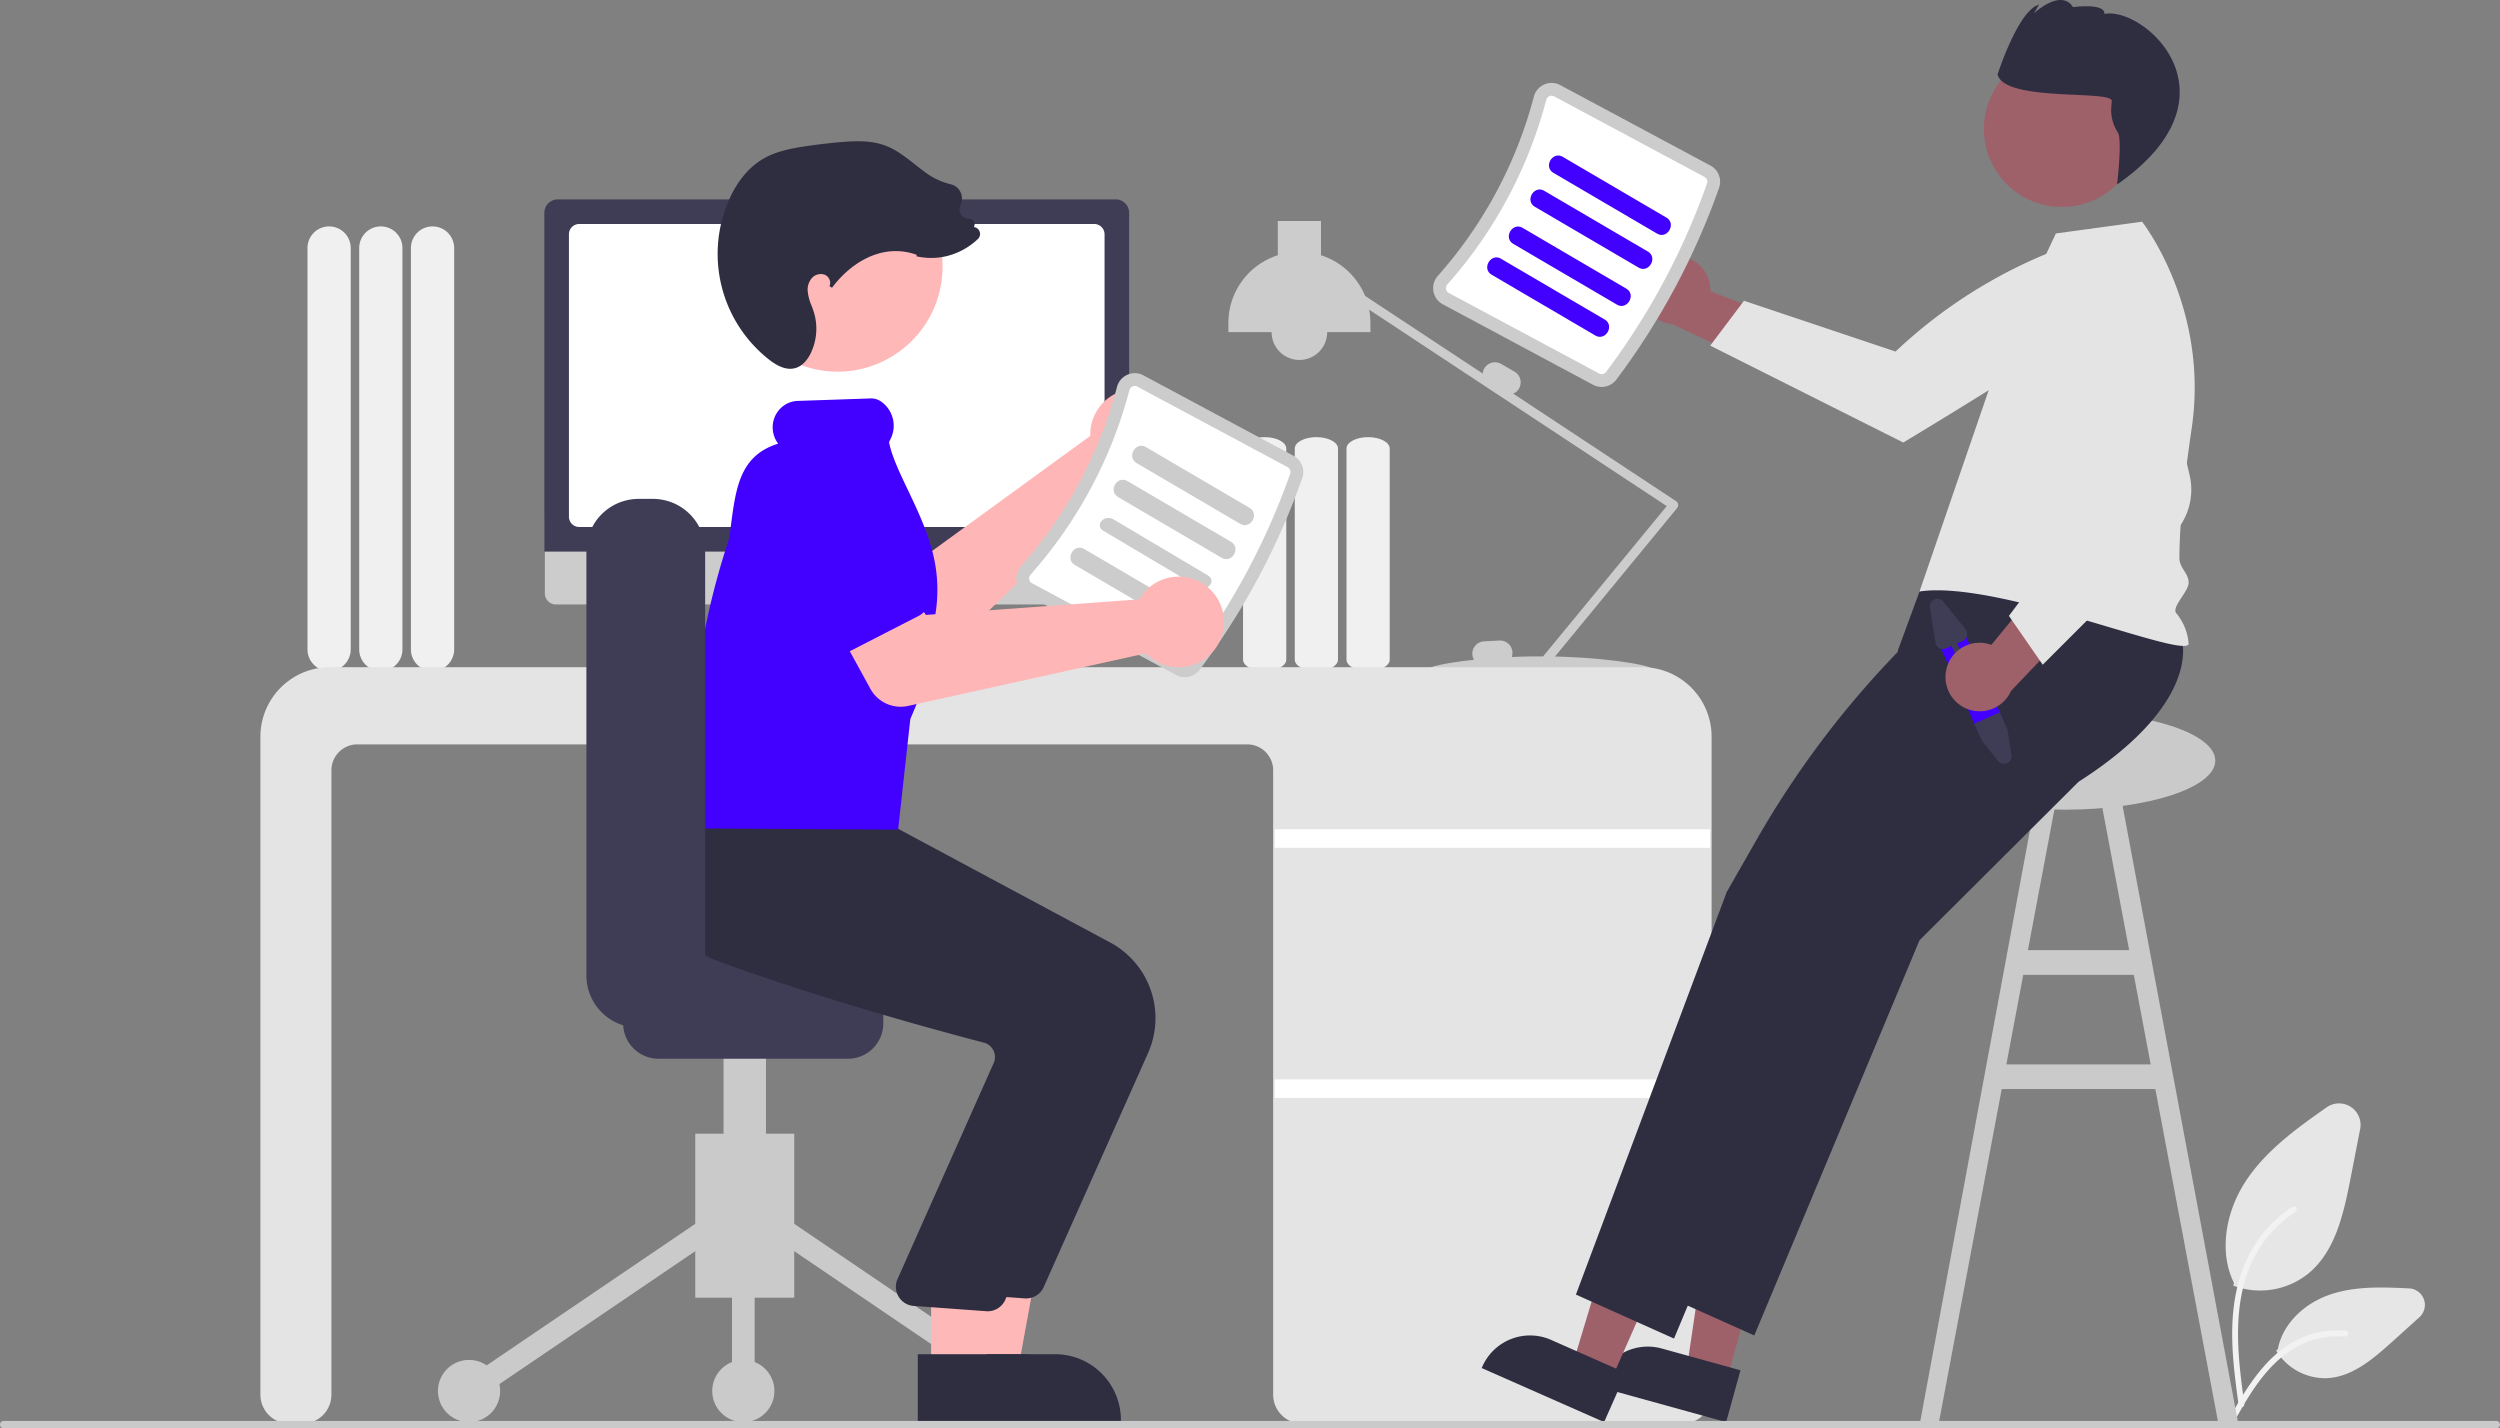 <svg xmlns="http://www.w3.org/2000/svg" data-name="Layer 1" width="809.675" height="462.577"><rect width="100%" height="100%" fill="#808080" stroke="none"/><path d="M133.088 210.327v-130a7 7 0 1 1 14 0v130a7 7 0 0 1-14 0ZM116.338 210.327v-130a7 7 0 1 1 14 0v130a7 7 0 0 1-14 0ZM99.588 210.327v-130a7 7 0 1 1 14 0v130a7 7 0 0 1-14 0Z" fill="#f0f0f0"/><path d="M731.992 417.964a24.44 24.44 0 0 1-8.27-1.436l-.41-.147.189-.906c-4.752-9.6-3.091-22.753 4.253-33.567 6.676-9.831 16.829-16.979 25.786-23.284a6.967 6.967 0 0 1 10.847 7.029l-3.203 16.434c-2.311 11.855-5.061 23.076-13.216 30.073a24.904 24.904 0 0 1-15.976 5.804ZM752.969 446.361a18.621 18.621 0 0 1-15.564-8.565l-.232-.362.553-.488c1.433-7.818 8.173-14.784 17.223-17.78 8.226-2.723 17.306-2.278 25.312-1.886a5.35 5.35 0 0 1 3.323 9.314l-9.008 8.131c-6.546 5.907-13.074 11.241-20.95 11.623q-.329.013-.657.013Z" fill="#e6e6e6"/><path d="M725.013 455.053c-1.33-9.905-2.698-19.938-1.765-29.95.83-8.89 3.483-17.575 8.885-24.695a40.516 40.516 0 0 1 10.31-9.552c1.031-.665 1.98 1.005.954 1.668a38.87 38.87 0 0 0-15.112 18.64c-3.29 8.555-3.819 17.88-3.252 26.968.343 5.495 1.07 10.955 1.802 16.408a1.004 1.004 0 0 1-.66 1.187.948.948 0 0 1-1.162-.674Z" fill="#f2f2f2"/><path d="M721.254 460.747c6.403-11.581 13.83-24.453 27.099-28.567a29.613 29.613 0 0 1 11.398-1.203c1.21.107.908 2.014-.3 1.907a27.633 27.633 0 0 0-18.19 4.92c-5.129 3.569-9.122 8.53-12.502 13.792-2.07 3.223-3.924 6.582-5.78 9.938-.592 1.072-2.325.298-1.725-.787Z" fill="#f2f2f2"/><path d="m718.373 460.577 6.465.148-38.98-208.237-6.465 1.218 10.179 54.02h-32.794l10.179-54.02-6.465-1.218-38.654 208.237 6.139-.148 20.322-107.852h49.752Zm-68.567-115.852 5.465-29h35.808l5.464 29Z" fill="#cacaca"/><path d="M436.088 213.644V145.26c0-2.03 3.14-3.682 7-3.682s7 1.652 7 3.682v68.385c0 2.03-3.14 3.683-7 3.683s-7-1.652-7-3.683ZM419.338 213.644V145.26c0-2.03 3.14-3.682 7-3.682s7 1.652 7 3.682v68.385c0 2.03-3.14 3.683-7 3.683s-7-1.652-7-3.683ZM402.588 213.644V145.26c0-2.03 3.14-3.682 7-3.682s7 1.652 7 3.682v68.385c0 2.03-3.14 3.683-7 3.683s-7-1.652-7-3.683Z" fill="#f0f0f0"/><path d="M543.502 163.354a1.5 1.5 0 0 0-.657-1.028l-52.772-34.84a3.954 3.954 0 0 0 1.894-1.659 4.012 4.012 0 0 0-1.464-5.464l-4.33-2.5a4.011 4.011 0 0 0-5.464 1.464 3.939 3.939 0 0 0-.507 1.643l-38.094-25.148a23.059 23.059 0 0 0-14.27-13.156V71.577h-14v11.089a23.007 23.007 0 0 0-16 21.911v3h14a9 9 0 0 0 18 0h14v-3a23.123 23.123 0 0 0-.405-4.285l96.37 63.62-40.032 48.67c-.311-.002-.62-.004-.933-.004-3.194 0-6.289.075-9.238.205a3.957 3.957 0 0 0 .229-1.544 4.012 4.012 0 0 0-4.203-3.786l-4.993.26a4.012 4.012 0 0 0-3.787 4.203 3.932 3.932 0 0 0 .542 1.772c-8.829.938-14.55 2.231-14.55 2.89 0 1.078 15.363.051 34.592.002a1.495 1.495 0 0 0 2.566.45l.37-.45c19.173.053 34.472 1.074 34.472-.003 0-1.014-13.602-3.538-31.226-3.943l39.566-48.104a1.5 1.5 0 0 0 .324-1.176Z" fill="#ccc"/><path d="M544.945 461.078H421.73a9.403 9.403 0 0 1-9.391-9.393V249.47a8.401 8.401 0 0 0-8.392-8.391H115.73a8.401 8.401 0 0 0-8.392 8.391v202.216a9.403 9.403 0 0 1-9.392 9.393H93.73a9.403 9.403 0 0 1-9.392-9.393V238.578a22.525 22.525 0 0 1 22.5-22.5h425a22.526 22.526 0 0 1 22.5 22.5v213.107a9.404 9.404 0 0 1-9.393 9.393Z" fill="#e4e4e4"/><path fill="#fff" d="M412.838 268.577h141v6h-141zM412.838 349.577h141v6h-141z"/><path d="m296.121 215.09-4.052-1.706-2.78-20.315h-37.02l-3.014 20.232-3.625 1.813a.861.861 0 0 0 .385 1.63h49.772a.86.86 0 0 0 .334-1.654Z" fill="#e6e6e6"/><path d="M361.909 195.772H180.055a3.603 3.603 0 0 1-3.595-3.603v-25.644h189.044v25.644a3.603 3.603 0 0 1-3.595 3.603Z" fill="#ccc"/><path d="M365.694 178.645h-189.4V68.92a4.348 4.348 0 0 1 4.344-4.344H361.35a4.348 4.348 0 0 1 4.344 4.344Z" fill="#3f3d56"/><path d="M354.382 170.681H187.606a3.352 3.352 0 0 1-3.348-3.348V75.89a3.352 3.352 0 0 1 3.348-3.349h166.776a3.352 3.352 0 0 1 3.348 3.349v91.443a3.352 3.352 0 0 1-3.348 3.348Z" fill="#fff"/><path d="M541.34 83.039a11.025 11.025 0 0 1 12.59 11.28l36.566 14.075-16.566 11.837-32.183-15.18a11.085 11.085 0 0 1-.408-22.012Z" fill="#9e616a"/><path d="m680.177 76.13 6.186 11.246a32.296 32.296 0 0 1-10.963 18.211c-9.47 7.988-58.991 37.737-58.991 37.737l-62.518-31.386 10.937-14.533 49.082 16.45a160.767 160.767 0 0 1 64.164-37.094Z" fill="#e4e4e4"/><ellipse cx="668.675" cy="246.336" rx="48.791" ry="15.898" fill="#cacaca"/><path fill="#9e616a" d="m559.217 447.105-12.956-3.581 7.648-51.678 19.122 5.287-13.814 49.972z"/><path d="m559.05 460.577-41.776-11.548.146-.528a16.87 16.87 0 0 1 20.755-11.766l25.516 7.054Z" fill="#2f2e41"/><path fill="#9e616a" d="m521.653 447.273-12.297-5.43 15.092-50.012 18.148 8.013-20.943 47.429z"/><path d="m519.526 460.577-39.649-17.507.221-.502a16.87 16.87 0 0 1 22.247-8.618l24.217 10.693ZM706.646 207.467s6.518 20.193-33.471 45.73l-51.501 51.319-53.513 128.006-31.77-14.243 6.232-16.632 4.18-11.16 2.14-5.71 2.293-6.121 34.012-90.787 28.57-50.023.828-27.143 7.028-19.134 50.983-18.091Z" fill="#2f2e41"/><path d="M680.646 208.467s6.518 20.193-33.471 45.73l-51.501 51.319-53.513 128.006-31.77-14.243 6.232-16.632 4.18-11.16 2.14-5.71 2.293-6.121 34.012-90.787 9.566-16.749a305.08 305.08 0 0 1 45.646-60.815l9.378-9.694 1-15 21.82-12.133Z" fill="#2f2e41"/><path d="m649.838 109.611 16-34 27.921-3.809s21.803 27.777 16.079 66.81c-2.147 14.636-3.896 29.208-4 42-.028 3.403 2.95 4.922 3 8 .05 3.022-5.643 7.945-4 10a17.53 17.53 0 0 1 4 10c-1.982 4.715-61.956-20.835-87.164-17.043Z" fill="#e4e4e4"/><circle cx="862.949" cy="260.492" r="25.255" transform="rotate(-59.271 573.145 322.663)" fill="#9e616a"/><path d="M683.933 32.713c-.048.665-.115 1.545-.192 2.54a13.191 13.191 0 0 0 2.199 7.68c1.413 2.39-.273 16.821-.273 16.821 41.368-28.836 8.68-57.807-4.105-55.232.267-3.667-10.162-2.214-10.162-2.214-3.973-6.188-12.681 2.026-12.681 2.026l1.68-2.827c-6.761 1.72-13.444 22.615-13.444 22.615 2.293 9.015 37.245 4.924 36.978 8.591Z" fill="#2f2e41"/><path d="M523.453 122.986a231.85 231.85 0 0 0 33.323-62.191 5.955 5.955 0 0 0-2.812-7.169l-48.645-26.065a5.878 5.878 0 0 0-5.157-.21 5.978 5.978 0 0 0-3.407 3.992 141.635 141.635 0 0 1-31.067 57.982 5.977 5.977 0 0 0-1.437 5.047 5.878 5.878 0 0 0 3.03 4.178l48.646 26.065a5.955 5.955 0 0 0 7.526-1.629Z" fill="#ccc"/><path d="M520.133 120.492a1.797 1.797 0 0 1-2.245.463L469.243 94.89a1.725 1.725 0 0 1-.904-1.242 1.825 1.825 0 0 1 .45-1.561 145.803 145.803 0 0 0 31.983-59.69 1.825 1.825 0 0 1 1.05-1.24 1.726 1.726 0 0 1 1.536.064l48.645 26.065a1.797 1.797 0 0 1 .857 2.128 227.698 227.698 0 0 1-32.727 61.078Z" fill="#fff"/><path d="m503.115 55.986 33.552 19.666c3.338 1.956 6.361-3.228 3.028-5.181l-33.552-19.666c-3.338-1.957-6.361 3.227-3.028 5.18ZM497.115 66.986l33.552 19.666c3.338 1.956 6.361-3.228 3.028-5.181l-33.552-19.666c-3.338-1.957-6.361 3.227-3.028 5.18ZM490.115 78.986l33.552 19.666c3.338 1.956 6.361-3.228 3.028-5.181l-33.552-19.666c-3.338-1.957-6.361 3.227-3.028 5.18ZM483.115 88.986l33.552 19.666c3.338 1.956 6.361-3.228 3.028-5.181l-33.552-19.666c-3.338-1.957-6.361 3.227-3.028 5.18ZM636.07 204.664l12.596 28.325a4.469 4.469 0 0 1-.32 4.244 4.48 4.48 0 0 1-4.54 2.02 4.128 4.128 0 0 1-.867-.233 4.512 4.512 0 0 1-2.497-2.374l-12.596-28.325a4.5 4.5 0 1 1 8.223-3.657Z" fill="#4200ff"/><path d="m647.65 230.705 2.523 5.717 1.29 8.105a2.451 2.451 0 0 1-4.328 1.925l-5.222-6.498-2.487-5.592ZM625.047 196.783l1.805 11.34a2.452 2.452 0 0 0 3.418 1.856l1.79-.796 3.454 7.767a1 1 0 0 0 1.827-.813l-3.454-7.767 1.79-.795a2.455 2.455 0 0 0 1.248-3.233 2.468 2.468 0 0 0-.336-.549l-7.212-8.935a2.453 2.453 0 0 0-4.33 1.925Z" fill="#3f3d56"/><path d="M630.272 217.252a11.025 11.025 0 0 1 14.67-8.402l24.867-30.278 6.021 19.449-24.536 25.771a11.085 11.085 0 0 1-21.022-6.54Z" fill="#9e616a"/><path d="m661.577 215.284-10.952-15.82L681.724 158l-16.02-34.33 1.166-40.835 13.238-2.445.165.082a32.537 32.537 0 0 1 14.1 16.423c3.302 8.256 10.674 39.25 14.775 56.99a20.68 20.68 0 0 1-5.56 19.39Z" fill="#e4e4e4"/><path d="M353.214 138.846a14.719 14.719 0 0 0-.09 2.315l-56.074 40.794-15.404-6.817-13.328 21.903 26.098 14.72a11.186 11.186 0 0 0 13.311-1.742l56.436-55.123a14.677 14.677 0 1 0-10.95-16.05Z" fill="#ffb6b6"/><path d="m295.237 183.447-16.352 27.248a6.292 6.292 0 0 1-9.388 1.624l-24.483-20.107a17.474 17.474 0 0 1 18.07-29.913l29.17 12.099a6.292 6.292 0 0 1 2.983 9.049Z" fill="#4200ff"/><path fill="#cacaca" d="M257.227 420.283h-32.052v-53.115h32.052z"/><path fill="#cacaca" d="m251.506 401.336 4.114-6.063 76.927 52.2-4.114 6.063zM149.854 447.473l76.926-52.2 4.115 6.063-76.927 52.2z"/><circle cx="330.489" cy="450.504" r="10.074" fill="#cacaca"/><circle cx="240.742" cy="450.504" r="10.074" fill="#cacaca"/><circle cx="151.911" cy="450.504" r="10.074" fill="#cacaca"/><path fill="#cacaca" d="M237.079 398.304h7.326v52.2h-7.326zM248.069 390.978h-13.737v-70.515h13.737z"/><path d="M201.822 331.452v-16.484a11.46 11.46 0 0 1 11.447-11.448h61.357a11.46 11.46 0 0 1 11.448 11.448v16.484a11.46 11.46 0 0 1-11.448 11.447H213.27a11.46 11.46 0 0 1-11.447-11.447Z" fill="#3f3d56"/><path fill="#ffb8b8" d="m312.641 444.129 16.968-.001 8.074-44.011-25.044.001.002 44.011z"/><path d="m308.313 460.577 54.715-.002v-.692a21.296 21.296 0 0 0-21.295-21.296h-.003l-33.418.001ZM338.021 416.837l33.83-75.86a27.801 27.801 0 0 0-12.207-35.689l-73.377-39.347-33.483-2.848-30.886-2.808-.223.377c-.285.481-6.926 11.952-2.437 24.53 3.405 9.54 12.262 16.991 26.325 22.148 32.823 12.035 70.74 22.322 85.52 26.185a4.777 4.777 0 0 1 3.06 2.435 4.842 4.842 0 0 1 .272 3.874l-31.429 70.61a6.228 6.228 0 0 0 5.273 8.346l23.483 1.71q.3.028.596.028a6.224 6.224 0 0 0 5.683-3.691Z" fill="#2f2e41"/><path fill="#ffb8b8" d="m301.568 444.129 16.968-.001 8.074-44.011-25.044.001.002 44.011z"/><path d="m297.24 460.577 54.715-.002v-.692a21.296 21.296 0 0 0-21.295-21.296h-.003l-33.418.001ZM325.564 420.99l33.83-75.861a27.801 27.801 0 0 0-12.207-35.689l-73.377-39.347-33.483-2.848-24.192-2.099.003-.331c-.284.48-6.925 11.951-2.436 24.529 3.405 9.54 5.34 16.992 19.403 22.148 32.824 12.036 70.742 22.322 85.52 26.185a4.777 4.777 0 0 1 3.06 2.436 4.842 4.842 0 0 1 .273 3.874l-31.43 70.61a6.228 6.228 0 0 0 5.273 8.345l23.484 1.71q.3.029.596.029a6.224 6.224 0 0 0 5.683-3.692Z" fill="#2f2e41"/><circle cx="466.433" cy="305.085" r="33.995" transform="rotate(-76.623 230.44 319.238)" fill="#ffb8b8"/><path d="M388.453 216.986a231.85 231.85 0 0 0 33.323-62.191 5.955 5.955 0 0 0-2.812-7.169l-48.645-26.065a5.878 5.878 0 0 0-5.157-.21 5.978 5.978 0 0 0-3.407 3.992 141.635 141.635 0 0 1-31.067 57.982 5.977 5.977 0 0 0-1.437 5.048 5.878 5.878 0 0 0 3.03 4.177l48.646 26.065a5.955 5.955 0 0 0 7.526-1.629Z" fill="#ccc"/><path d="M385.133 214.492a1.797 1.797 0 0 1-2.245.463l-48.645-26.065a1.725 1.725 0 0 1-.904-1.242 1.825 1.825 0 0 1 .45-1.561 145.803 145.803 0 0 0 31.983-59.69 1.825 1.825 0 0 1 1.05-1.24 1.726 1.726 0 0 1 1.536.064l48.645 26.065a1.797 1.797 0 0 1 .857 2.128 227.698 227.698 0 0 1-32.727 61.078Z" fill="#fff"/><path d="m368.115 149.986 33.552 19.666c3.338 1.956 6.361-3.228 3.028-5.181l-33.552-19.666c-3.338-1.957-6.361 3.227-3.028 5.18ZM362.115 160.986l33.552 19.666c3.338 1.956 6.361-3.228 3.028-5.181l-33.552-19.666c-3.338-1.957-6.361 3.227-3.028 5.18ZM357.4 171.943l30.515 18.114c3.036 1.803 6.283-1.923 3.251-3.723l-30.514-18.115c-3.036-1.802-6.283 1.924-3.251 3.724ZM348.115 182.986l33.552 19.666c3.338 1.956 6.361-3.228 3.028-5.181l-33.552-19.666c-3.338-1.957-6.361 3.227-3.028 5.18Z" fill="#ccc"/><path d="m290.872 268.694-67.274-.402-.018-.479c-1.283-33.754 2.842-64.33 12.611-93.474.138-1.091.288-2.257.434-3.402 1.669-13.039 2.994-23.391 15.393-27.247a8.815 8.815 0 0 1-1.752-4.734 8.613 8.613 0 0 1 2.145-6.3 8.283 8.283 0 0 1 5.753-2.806l23.945-.816a5.604 5.604 0 0 1 3.477 1.179 9.559 9.559 0 0 1 2.783 12.077c-.282.561-.39.817-.43.929.85 4.46 3.376 9.757 6.049 15.364 3.827 8.027 8.165 17.125 9.28 26.858a49.127 49.127 0 0 1-.741 15.75 31.037 31.037 0 0 0-.342 8.452c.219 4.182.425 8.13-1.938 11.949a69.15 69.15 0 0 1-2.101 3.361l-3.325 7.948Z" fill="#4200ff"/><path d="M189.916 315.93V178.47a16.914 16.914 0 0 1 16.895-16.895h4.673a16.914 16.914 0 0 1 16.895 16.895V315.93a16.914 16.914 0 0 1-16.895 16.896h-4.673a16.914 16.914 0 0 1-16.895-16.896Z" fill="#3f3d56"/><path d="M370.32 192.189a14.718 14.718 0 0 0-1.299 1.919l-69.158 5.05-9.485-13.922-22.881 11.568 14.396 26.278a11.186 11.186 0 0 0 12.225 5.547l77.03-17.029a14.677 14.677 0 1 0-.828-19.411Z" fill="#ffb6b6"/><path d="m297.536 199.467-28.271 14.511a6.292 6.292 0 0 1-8.832-3.575l-10.18-30.002a17.465 17.465 0 0 1 7.608-23.435c-12.532 6.432 13.568-11.84 23.53 7.568l18.388 25.673a6.292 6.292 0 0 1-2.243 9.26Z" fill="#4200ff"/><path d="M255.913 119.438c-2.046 0-4.303-.986-6.849-2.984A43.513 43.513 0 0 1 235.8 65.429c1.85-4.421 5.312-10.43 11.292-13.952 4.299-2.53 9.349-3.444 13.745-4.102a181.72 181.72 0 0 1 11.453-1.348c4.533-.387 9.77-.65 14.546 1.165 3.5 1.33 6.478 3.679 9.358 5.95 1.004.791 2.042 1.61 3.082 2.369a22.697 22.697 0 0 0 8.528 4.141 4.671 4.671 0 0 1 3.126 2.29 4.754 4.754 0 0 1 .334 3.929c-.45 1.26-.855 2.395-.034 3.626a3.24 3.24 0 0 0 2.706 1.379 1.677 1.677 0 0 1 1.418.74 1.71 1.71 0 0 1 .186 1.59l-.132.339a2.18 2.18 0 0 1 1.7 1.106 2.235 2.235 0 0 1-.41 2.768 22.404 22.404 0 0 1-10.918 5.714 21.82 21.82 0 0 1-8.499-.02l-.451-.088.055-.5c-11.344-4.046-21.584 2.82-27.421 10.67l-.843-.532a2.42 2.42 0 0 0 .107-1.897 2.94 2.94 0 0 0-1.456-1.72 3.808 3.808 0 0 0-4.144.827 5.652 5.652 0 0 0-1.55 4.286 15.34 15.34 0 0 0 1.252 4.806c.274.728.558 1.482.79 2.242a18.311 18.311 0 0 1-.968 13.035c-.884 1.86-2.482 4.232-5.076 4.968a6.071 6.071 0 0 1-1.662.228Z" fill="#2f2e41"/><path d="M808.485 462.577H1.19a1.19 1.19 0 0 1 0-2.38h807.294a1.19 1.19 0 0 1 0 2.38Z" fill="#cacaca"/></svg>